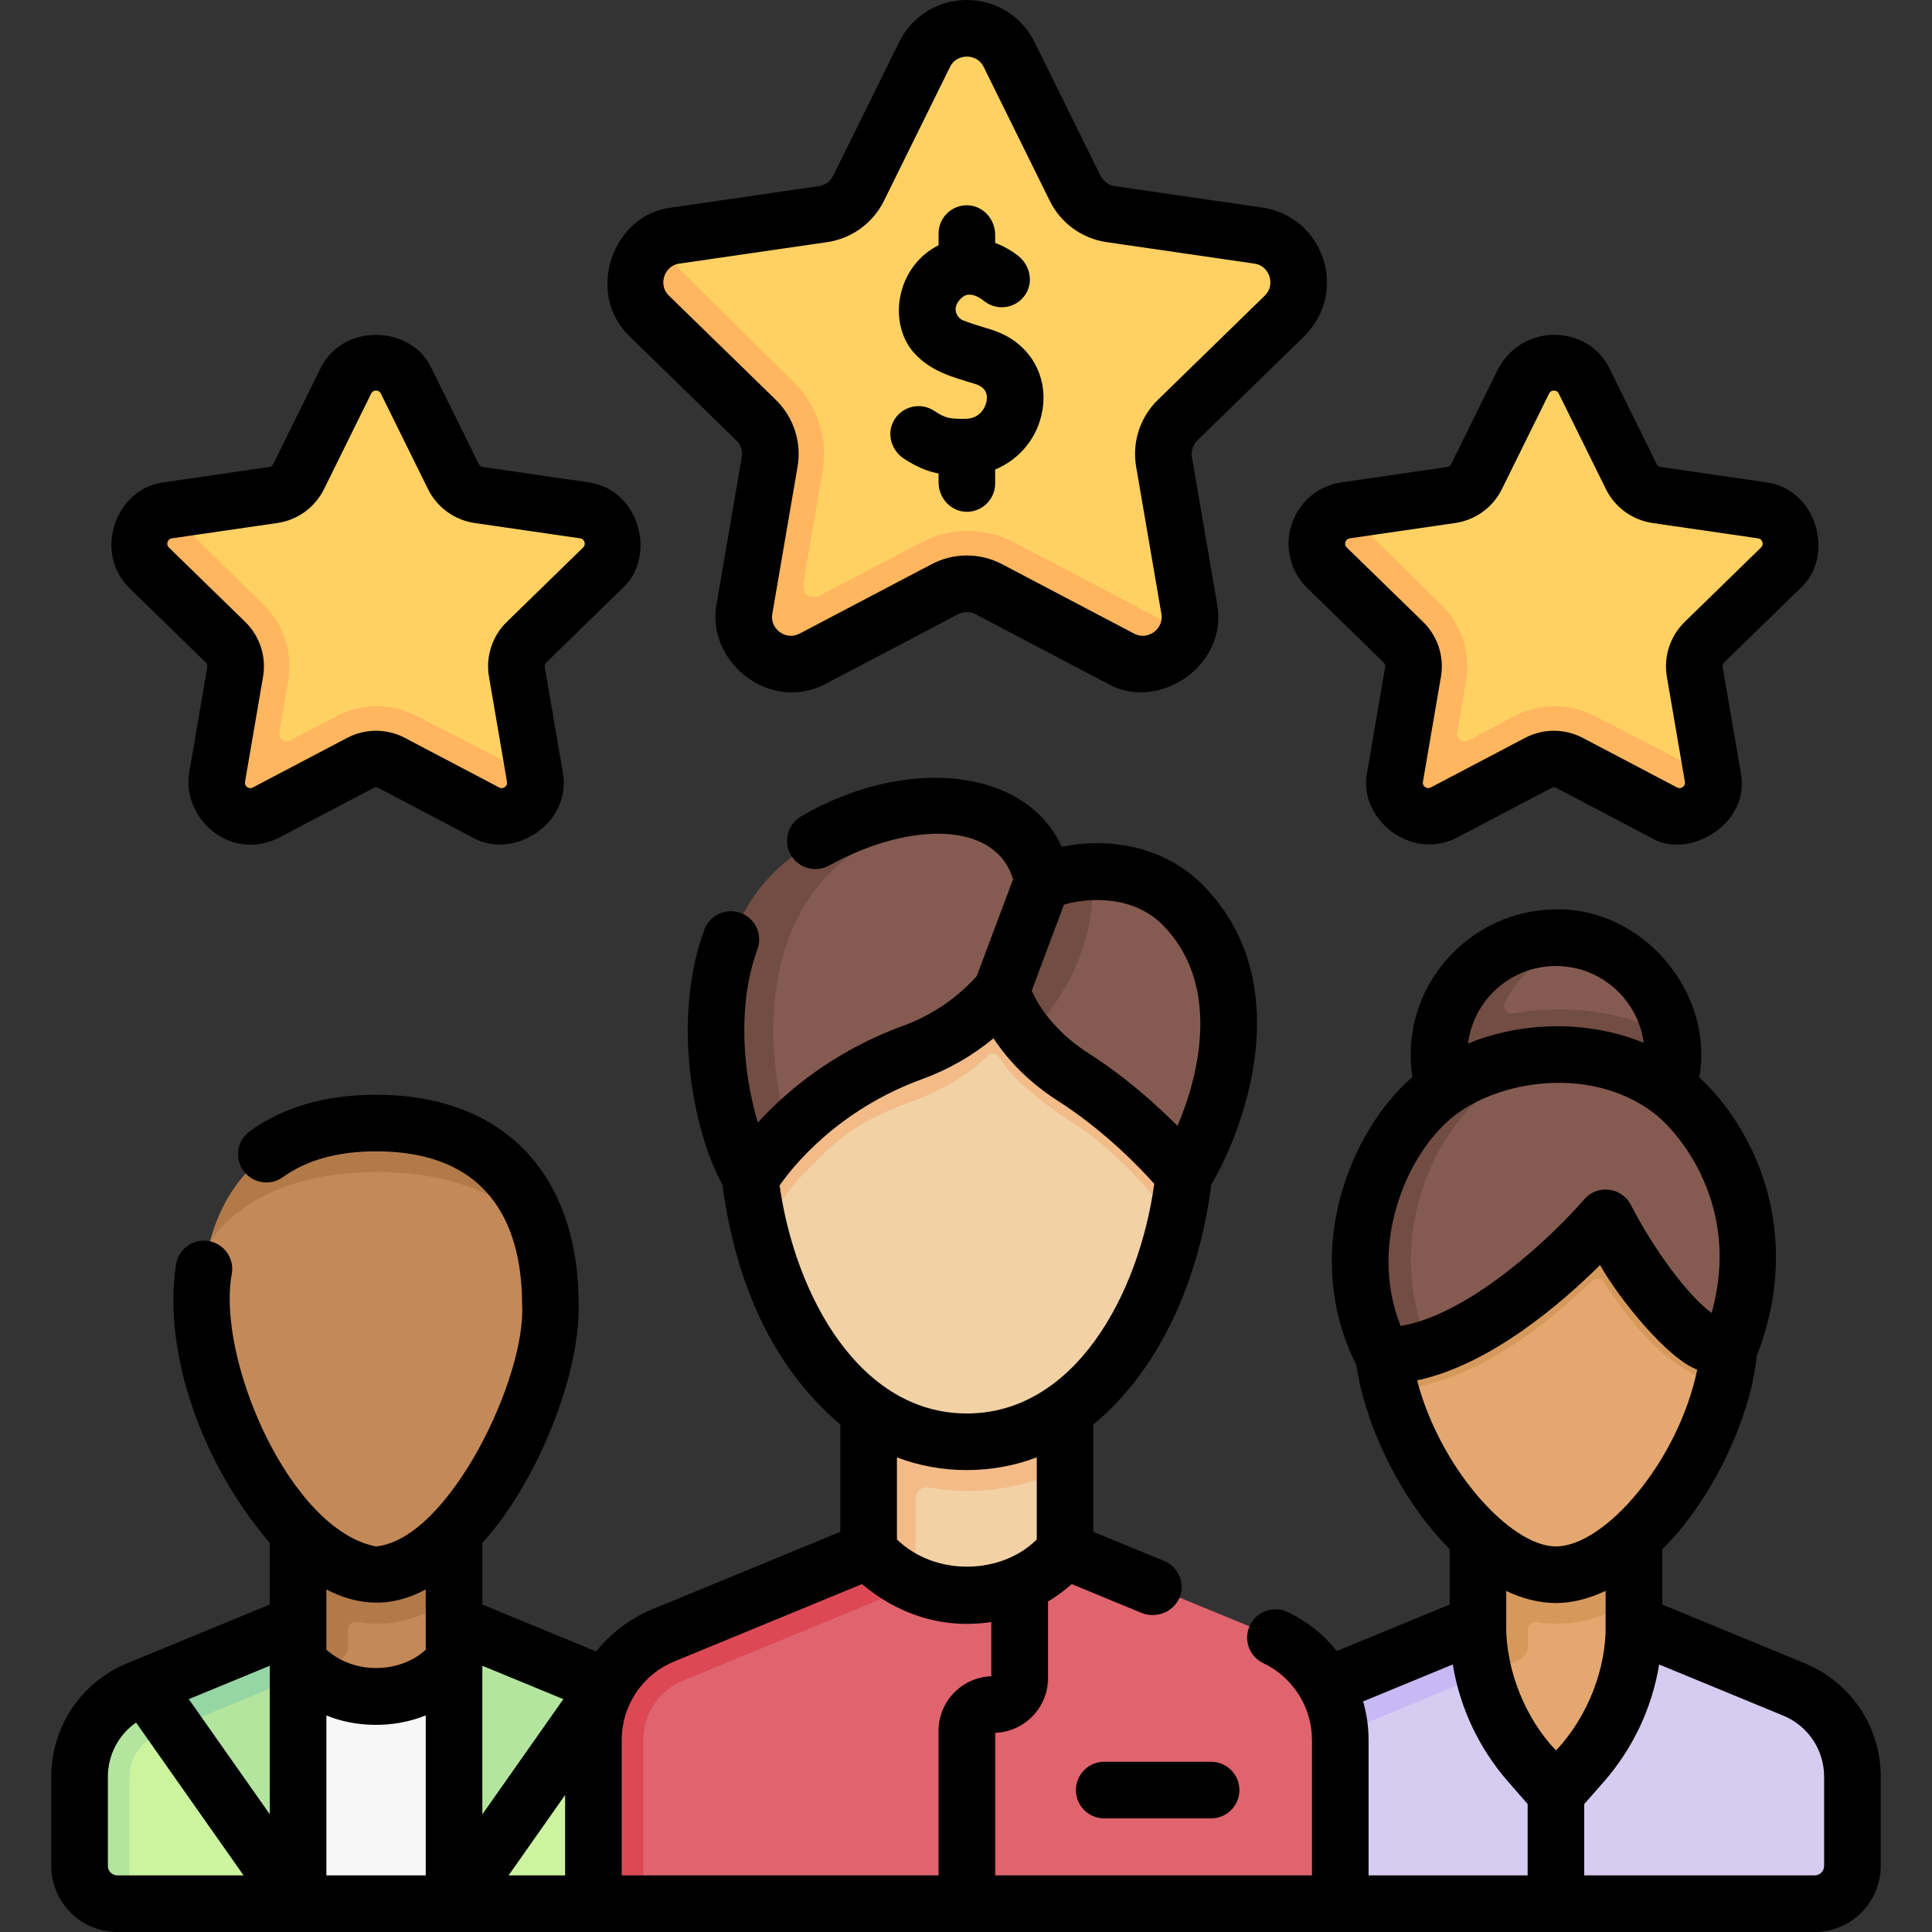 <svg id="Capa_1" enable-background="new 0 0 512 512" height="512" viewBox="0 0 512 512" width="512" xmlns="http://www.w3.org/2000/svg"><rect x="0" y="0" width="512" height="512" fill="#333333" stroke="none"/><g><g><path d="m178.459 454.099-17.405-7.172-40.501-16.225c-10.901 12.583-30.433 12.757-41.33.17l-41.414 17.843c-9.374 3.863-15.492 13-15.492 23.139v21.636c0 5.529 4.482 10.01 10.01 10.01l1.985 1h44.91l21.163-2.266 20.177 2.266h36.93l20.966-2.904v-47.497z" fill="#ccf49f"/><path d="m79.223 430.24 1.44 37.13-1.44 37.13-40.49-57.57 19.827-6.68z" fill="#b3e59f"/><path d="m82.103 443.11-40.34 16.63c-4.52 1.86-7.45 6.22-7.45 11.11v33.65h-2.99c-5.52 0-10.01-4.48-10.01-10.01v-23.64c0-10.13 6.12-19.27 15.5-23.13l1.92-.791 14.21-4.78 26.281-11.909v10.01l.01.01c.899 1.04 1.859 1.99 2.869 2.85z" fill="#b3e59f"/><path d="m79.223 430.24 1.89 5.696-1.89 8.364-32.82 13.53-7.67-10.9z" fill="#95d6a4"/><path d="m267.662 14.467 17.492 35.443c1.821 3.689 5.34 6.246 9.411 6.838l39.114 5.684c10.252 1.49 14.346 14.089 6.927 21.32l-28.303 27.589c-2.946 2.872-4.29 7.009-3.595 11.063l6.681 38.956c.403 2.348.159 4.572-.587 6.54-2.496 6.59-10.948 9.132-18.01 5.419l-34.522-18.447c-3.641-1.914-7.991-1.914-11.633 0l-34.08 18.638c-9.17 4.821-19.887-2.966-18.136-13.176l6.71-37.888c.695-4.055-.649-8.192-3.595-11.063l-27.873-27.617c-5.804-5.658-5.927-14.616-.201-18.953 1.592-1.206 3.531-2.056 5.762-2.38l39.114-5.684c4.071-.592 7.59-3.149 9.411-6.838l17.492-35.443c4.589-9.29 17.836-9.29 22.421-.001z" fill="#ffd163"/><path d="m314.803 167.9c-2.51 6.59-10.49 10.35-17.55 6.64l-34.98-18.4c-3.64-1.91-8-1.91-11.64 0l-34.98 18.4c-9.17 4.82-19.89-2.97-18.14-13.18l6.68-38.96c.7-4.05-.64-8.19-3.59-11.06l-28.3-27.59c-5.8-5.66-4.57-14.6 1.16-18.94l36.91 36.5c6.25 6.09 9.1 14.86 7.62 23.46l-5.134 29.969c-.42 2.451 2.153 4.319 4.353 3.162l26.911-14.151c3.79-1.99 8.05-3.04 12.33-3.04s8.54 1.05 12.33 3.04z" fill="#ffb65f"/><g><path d="m420.036 100.977 12.496 25.319c1.301 2.635 3.815 4.462 6.723 4.884l27.942 4.06c7.324 1.064 10.248 10.064 4.949 15.23l-20.219 19.708c-2.104 2.051-3.065 5.007-2.568 7.903l4.773 27.829c1.251 7.294-6.596 12.106-13.147 8.663l-25.328-13.489c-2.601-1.368-5.709-1.368-8.31 0l-23.619 13.179c-6.551 3.444-14.206-2.119-12.955-9.413l4.993-27.075c.497-2.896-.464-5.852-2.568-7.903l-19.234-19.085c-5.226-5.094-4.505-14.234 2.598-15.497.099-.018.2-.034.301-.049l27.942-4.06c2.908-.423 5.422-2.249 6.723-4.884l12.496-25.319c3.274-6.637 12.737-6.637 16.012-.001z" fill="#ffd163"/><path d="m441.173 215.32-24.99-13.13c-2.6-1.37-5.71-1.37-8.31 0l-24.99 13.13c-6.55 3.45-14.21-2.11-12.96-9.41l4.78-27.83c.49-2.89-.47-5.85-2.57-7.9l-20.22-19.71c-5.23-5.09-2.45-13.91 4.65-15.17l25.34 24.86c5.41 5.26 7.87 12.85 6.6 20.29l-2.354 13.705c-.281 1.634 1.434 2.88 2.902 2.109l12.312-6.473c3.28-1.72 6.96-2.63 10.67-2.63 3.7 0 7.39.91 10.67 2.63l31.44 16.2c1.18 7.259-6.44 12.769-12.97 9.329z" fill="#ffb65f"/></g><g><path d="m107.889 100.977 12.496 25.319c1.301 2.635 3.815 4.462 6.723 4.884l27.942 4.06c7.324 1.064 10.248 10.064 4.949 15.23l-20.219 19.708c-2.104 2.051-3.065 5.007-2.568 7.903l4.773 27.829c1.251 7.294-6.596 12.106-13.147 8.663l-25.328-13.489c-2.601-1.368-5.709-1.368-8.31 0l-23.62 13.18c-6.55 3.444-14.206-2.119-12.955-9.413l4.993-27.075c.497-2.896-.464-5.852-2.568-7.903l-19.234-19.085c-5.226-5.094-4.505-14.234 2.598-15.497.099-.018.2-.034.301-.049l27.942-4.06c2.908-.423 5.422-2.249 6.723-4.884l12.496-25.319c3.274-6.638 12.737-6.638 16.013-.002z" fill="#ffd163"/><path d="m129.025 215.32-24.99-13.13c-2.6-1.37-5.71-1.37-8.31 0l-24.99 13.13c-6.55 3.45-14.21-2.11-12.96-9.41l4.78-27.83c.49-2.89-.47-5.85-2.57-7.9l-20.22-19.71c-5.23-5.09-2.45-13.91 4.65-15.17l25.34 24.86c5.41 5.26 7.87 12.85 6.6 20.29l-2.354 13.705c-.281 1.634 1.434 2.88 2.902 2.109l12.312-6.473c3.28-1.72 6.96-2.63 10.67-2.63 3.7 0 7.39.91 10.67 2.63l31.44 16.2c1.18 7.259-6.44 12.769-12.97 9.329z" fill="#ffb65f"/></g><path d="m433.231 430.239v-6.429l-2.331-9.023 2.331-26.671h-39.828v42.123l-12.46 46.548h64.34z" fill="#e3a76f"/><path d="m475.646 447.716-42.415-17.477c.186 13.367-4.5 26.336-13.169 36.491-.168.196-.183.842-.354 1.037l-7.234 8.362-7-8.468c-.121-.139-.294-.857-.414-.998-5.692-6.673-9.667-14.561-11.669-22.979-1.01-4.246-1.968-7.227-1.941-11.655l.002-.389-42 17.617c-9.374 3.863-15.457 11.46-15.457 21.599v30.486l21.42 3.16h49.648l8.05-3.883 6.95 3.883h61.064c5.529 0 10.01-4.482 10.01-10.01v-23.636c.001-10.141-6.117-19.278-15.491-23.14z" fill="#d6ccf2"/><path d="m404.903 388.12h-13v35.7 6.419l-2.833 6.506 4.333 6.935 9.024-3.72c1.498-.617 2.476-2.078 2.476-3.698v-4.43c0-1.237 1.111-2.167 2.331-1.964 1.766.295 3.544.451 5.329.451 7.1 0 14.11-2.4 20.67-6.51v-35.69h-28.33z" fill="#d6995c"/><path d="m393.403 443.68-5.17 2.13-33.79 13.93c-4.53 1.86-7.45 6.22-7.45 11.11v33.65l-6.902-5.245-6.098 5.245v-33.65c0-10.13 6.12-19.27 15.49-23.13l42.42-17.48v.39c-.03 4.43.48 8.81 1.5 13.05z" fill="#c8b8f4"/><path d="m161.053 446.93-40.49 57.57h-.01l-1.27-34.436 1.27-29.8-1.27-3.902 1.27-6.122z" fill="#b3e59f"/><path d="m336.826 433.358-54.345-22.393-.008.009c-1.196 1.381-3.832 1.523-5.178 2.663-12.645 10.704-40.436-.681-40.436-.681l-6.431-1.319-51.967 21.978c-11.249 4.635-18.59 15.6-18.59 27.766l-.501 41.362 11.125 1.755h78.45l7.957-2.84 7.043 2.84h91.472v-43.375c-.001-12.165-7.342-23.129-18.591-27.765z" fill="#df646e"/><path d="m242.653 419.99-61.62 25.39c-6.4 2.64-10.54 8.82-10.54 15.74v43.38h-13v-43.38c0-12.16 7.34-23.13 18.59-27.76l54.34-22.39 6.434 1.987z" fill="#dc4955"/><g><path d="m277.933 415.35v29.37c0 7.83-6.23 14.22-13.99 14.49v45.29h-15v-45.79c0-7.82 6.23-14.22 13.99-14.48v-21.98l6.775-4.782z" fill="#dc4955"/></g><path d="m282.48 357.911h-52.054l1.41 51.557s6.281 8.54 10.818 10.52c13.303 5.806 29.572 2.805 39.81-9.004l.016-.018v-22.046l-1.878-3.877z" fill="#f2d1a5"/><path d="m230.423 357.91v31.01 22.05c1.29 1.49 2.68 2.84 4.14 4.05.73.6 1.48 1.17 2.24 1.7 1.86 1.29 3.82 2.38 5.85 3.27v-22.848c0-1.882 1.707-3.272 3.56-2.943 3.295.585 6.706.891 10.23.891 9.53 0 18.24-2.22 26.04-6.17v-31.01z" fill="#f2bb88"/><path d="m314.639 299.523c0-37.668-20.526-68.204-58.194-68.204s-58.194 30.536-58.194 68.204 20.526 82.563 58.194 82.563 58.194-44.895 58.194-82.563z" fill="#f2d1a5"/><path d="m293.871 245.091c-1.618-.127-3.228-.147-4.807-.073 0-.003-.001-.006-.001-.008-4.68.23-9.09 1.28-12.67 2.83l-.047.125c-.327-3.408-1.322-6.558-3.046-9.252-1.716-2.68-4.067-4.895-6.898-6.633-3.173-.499-6.491-.762-9.957-.762-37.668 0-58.194 30.536-58.194 68.204 0 7.809 1.694 19.391 3.429 27.357 1.642-2.206 5.764-10.109 10.324-14.773 7.407-7.575 12.955-14.121 28.173-19.66 8.757-3.187 15.978-7.041 21.521-12.627.934-.942 2.474-.747 3.155.391 4.444 7.426 15.236 14.628 19.579 17.408 13.505 8.645 23.407 22.138 27.398 26.666 1.694-7.877 2.809-17.044 2.809-24.762 0-22.235-7.158-41.98-20.768-54.431z" fill="#f2bb88"/><path d="m277.028 234.745c3.582-1.554 7.358-3.505 12.036-3.726 8.458-.4 17.783 1.91 24.631 8.844 22.564 22.847 8.331 58.938.285 71.507 0 0-11.734-14.671-29.421-25.993-4.826-3.089-8.917-6.777-12.151-10.763-3.087-3.803-4.173-8.454-5.593-12.537z" fill="#855b51"/><path d="m286.903 251.43c-2.91 8.61-7.92 16.51-14.49 23.18-3.09-3.8-5.39-7.88-6.82-11.96l10.8-28.81c3.58-1.55 7.99-2.6 12.67-2.83.91 6.41.21 13.42-2.16 20.42z" fill="#724d44"/><path d="m273.3 224.713c-3.628-5.668-10.067-9.278-17.977-10.621-13.008-2.209-29.276 2.782-44.295 13.759-29.954 21.893-21.552 67.736-11.957 82.723 0 0 3.126-3.755 9.933-10.534 7.037-7.009 17.919-15.606 33.138-21.145 28.11-10.232 40.752-39.195 31.158-54.182z" fill="#855b51"/><path d="m255.323 214.09c-9.76 1.44-20.3 5.59-30.02 12.69-24.16 17.65-22.78 52.55-16.3 73.26-6.66 6.7-10.017 12.067-10.017 12.067-9.6-14.99-18.633-63.437 11.317-85.327 15.02-10.98 32.01-14.89 45.02-12.69z" fill="#724d44"/><path d="m119.283 433.553h-39.606l-.202 9.245-.252 1.502v60.2h41.33v-64.236z" fill="#f8f7f7"/><path d="m120.552 398.126h-40.333l.064 41.427s.807 2.696 1.815 3.563c11.194 9.632 28.442 8.682 38.442-2.853l.013-.015v-17.118l-.95-6.811z" fill="#c48958"/><path d="m82.103 443.11-2.88 1.19v-4.05l.01.01c.484.56 1.362.589 1.88 1.096.444.436.524 1.357.99 1.754z" fill="#e8e8e8"/><path d="m92.223 398.13h-13v25.01 17.11l.01.01c.9 1.04 1.86 1.99 2.87 2.85l7.644-3.15c1.498-.617 2.476-2.078 2.476-3.698v-4.453c0-1.258 1.144-2.182 2.382-1.961 1.72.306 3.48.472 5.277.472 7.64 0 14.6-2.93 20.67-7.19v-25z" fill="#b27a49"/><path d="m103.921 299.596c-.026-.002 1.778-.086 0 0-23.324 0-42.41 9.115-47.903 28.185-1.55 5.382-2.34 11.399-2.34 17.982-.275 17.178 8.277 36.684 15.248 46.821 3.152 4.995 6.625 9.528 10.255 13.311.061.063.099.104.099.104s-.004-.005-.004-.006c6.69 6.942 13.905 11.327 20.605 11.327 20.671 0 46.203-41.651 46.203-71.557 0-6.895-.866-13.169-2.566-18.742-5.251-17.217-19.414-25.953-39.597-27.425z" fill="#c48958"/><path d="m143.981 328.67c-7.87-10.46-20.82-16.76-38.36-17.87-.03 0-3.7-.27-5.74-.18-20.48 0-35.4 6.49-44.11 18.07 5.27-19.62 20.42-31.07 44.11-31.07 1.78-.09 4.97.18 5 .18 20.82 1.52 34.21 12.68 39.1 30.87z" fill="#b27a49"/><path d="m442.581 279.745c0-1.581.841-3.397.613-4.915-1.927-12.797-11.682-23.03-24.233-25.667-2.065-.434-4.203.305-6.398.305-17.11 0-29.855 13.167-29.855 30.277s12.741 30.718 29.851 30.718 30.022-13.608 30.022-30.718z" fill="#855b51"/><path d="m458.12 351.766c0-29.907-15.653-54.148-45.56-54.148s-45.526 24.422-45.526 54.329c0 5.041 1.822 7.629 3.128 12.798.091.362-1.587 3.163-1.49 3.524 6.742 25.106 26.957 49.052 43.889 49.052 17.358 0 38.144-25.134 44.361-50.899.384-1.593-1.24-3.021-.971-4.613.559-3.323 2.169-6.802 2.169-10.043z" fill="#e3a76f"/><path d="m443.193 274.83c-8.83-4.82-19.07-7.33-30.02-7.33-4.13 0-8.221.366-12.207 1.072-1.608.285-2.905-1.352-2.181-2.816 4.057-8.2 11.635-14.346 20.768-16.467-2.24-.52-4.59-.79-6.99-.79-15.589 0-28.481 11.517-30.65 26.505-.123 1.65-.084-1.168-.33 4.475 0 17.602 14.68 31.776 32.466 30.945 16.568-.774 29.744-14.836 29.491-31.42-.022-1.415-.14-2.806-.347-4.174z" fill="#724d44"/><path d="m457.906 361.64c-.27 1.59-.6 3.19-.99 4.78-11.981-.856-23.193-13.347-31.848-26.669-.686-1.057-2.156-1.245-3.064-.371-13.508 13.01-33.432 28.181-53.338 28.89-.09-.36-.19-.73-.28-1.09-1.3-5.16-1.35-10.19-1.35-15.23 0-29.91 15.62-54.33 45.52-54.33 29.91 0 45.56 24.24 45.56 54.15 0 3.24.35 6.55-.21 9.87z" fill="#d6995c"/><path d="m442.398 288.678c-6.781-5.044-14.872-7.89-23.183-8.827-.461-.052-1.147.062-1.612.032-5.619-.369-11.197.623-16.612 1.755-6.945 1.453-12.321 4.553-17.723 8.34-16.623 11.655-30.018 40.379-15.414 67.49 3.961 0 7.333 1.082 11.312-.205 19.748-6.387 38.532-25.971 44.474-32.441.924-1.006 2.555-.805 3.216.389 4.405 7.955 18.883 32.257 31.366 32.257 13.541-33.447-3.805-59.85-15.824-68.79z" fill="#855b51"/><path d="m419.406 279.88c-8.89 1.01-17.38 4.07-24.13 8.8-16.21 11.36-29.02 41.93-16.11 68.58-3.98 1.29-8 2.04-11.96 2.04-14.6-27.11-1.56-58.97 15.07-70.62 10.01-7.02 23.86-10.35 37.13-8.8z" fill="#724d44"/></g><path d="m195.141 116.712c1.178 1.148 1.716 2.803 1.438 4.425l-6.682 38.956c-2.836 14.937 13.844 29.116 29.018 21.082l34.984-18.393c1.457-.765 3.196-.767 4.653 0l34.985 18.393c13.375 7.625 31.993-4.758 29.018-21.082l-6.682-38.956c-.278-1.622.259-3.276 1.438-4.425l28.303-27.59c5.491-5.353 7.43-13.208 5.061-20.501-2.37-7.293-8.556-12.509-16.145-13.611l-39.116-5.684c-1.627-.236-3.034-1.259-3.763-2.734l-17.491-35.444c-3.394-6.876-10.266-11.148-17.934-11.148s-14.54 4.272-17.934 11.148l-17.492 35.443c-.729 1.477-2.136 2.499-3.765 2.735l-39.115 5.684c-15.435 1.727-23.022 22.658-11.083 34.113zm-19.099-43.455c.289-.889 1.26-3 4.036-3.403l39.113-5.684c6.515-.945 12.145-5.034 15.06-10.939l17.492-35.443c1.241-2.516 3.548-2.787 4.483-2.787s3.242.271 4.483 2.787l17.493 35.444c2.915 5.904 8.544 9.993 15.058 10.938l39.114 5.684c2.776.403 3.748 2.515 4.036 3.403s.744 3.167-1.265 5.124l-28.303 27.589c-4.714 4.595-6.865 11.213-5.752 17.702l6.682 38.956c.474 2.765-1.233 4.341-1.989 4.89s-2.781 1.685-5.265.38l-34.985-18.393c-5.827-3.063-12.785-3.063-18.613 0l-34.985 18.393c-2.483 1.308-4.509.169-5.265-.38s-2.463-2.125-1.989-4.89l6.682-38.956c1.113-6.489-1.038-13.107-5.752-17.702l-28.303-27.588c-2.009-1.958-1.554-4.236-1.266-5.125z"/><path d="m342.294 139.001c-1.947 5.99-.354 12.444 4.157 16.842l20.218 19.707c.337.329.491.802.412 1.266l-4.773 27.829c-2.479 12.281 11.537 23.682 23.838 17.318l24.991-13.139c.417-.219.915-.219 1.331 0l24.991 13.139c9.918 6.118 26.631-3.556 23.838-17.318l-4.773-27.829c-.08-.464.075-.938.411-1.265l20.22-19.709c9.117-8.262 4.584-26.174-9.106-28.022l-27.941-4.06c-.465-.067-.868-.36-1.076-.782l-12.496-25.318c-5.365-11.322-22.619-12.478-29.465-.001l-12.495 25.318c-.208.423-.611.716-1.076.783l-27.942 4.06c-6.236.906-11.318 5.19-13.264 11.181zm14.266 4.635c.182-.561.57-.888 1.153-.973l27.942-4.06c5.351-.778 9.975-4.138 12.37-8.987l12.496-25.319c.261-.528.692-.797 1.281-.797.589 0 1.02.268 1.281.796v.001l12.497 25.32c2.394 4.849 7.018 8.208 12.37 8.986l27.941 4.06c.583.085.972.412 1.154.973s.061 1.054-.361 1.465l-20.221 19.71c-3.872 3.775-5.637 9.211-4.724 14.54l4.773 27.83c.1.58-.091 1.051-.568 1.396-.477.347-.983.383-1.505.108l-24.993-13.139c-4.786-2.516-10.501-2.516-15.289 0l-24.992 13.139c-.522.273-1.028.238-1.505-.108s-.668-.816-.568-1.397l4.773-27.829c.914-5.33-.853-10.766-4.725-14.542l-20.218-19.707c-.423-.413-.545-.906-.362-1.466z"/><path d="m54.516 175.55c.337.329.491.802.412 1.266l-4.773 27.829c-2.079 12.087 10.787 23.926 23.838 17.318l24.991-13.139c.417-.219.915-.219 1.331 0l24.992 13.139c10.675 6.117 26.31-3.727 23.838-17.318l-4.773-27.83c-.08-.463.074-.936.411-1.264l20.217-19.709c9.117-8.262 4.584-26.174-9.106-28.022l-27.94-4.06c-.466-.067-.869-.36-1.077-.782l-12.496-25.319c-5.159-11.398-23.447-12.359-29.465 0l-12.496 25.318c-.208.423-.611.716-1.076.783l-27.942 4.06c-12.446 1.438-18.959 18.291-9.105 28.023zm-10.11-31.914c.182-.561.57-.888 1.153-.973l27.942-4.06c5.351-.778 9.975-4.138 12.37-8.987l12.496-25.32c.261-.528.692-.796 1.281-.796s1.021.268 1.281.797l12.496 25.32c2.394 4.849 7.018 8.208 12.37 8.986l27.941 4.06c.583.085.972.412 1.154.973s.061 1.054-.361 1.465l-20.22 19.709c-3.873 3.775-5.639 9.212-4.724 14.541l4.773 27.829c.1.581-.092 1.052-.568 1.397-.476.347-.983.383-1.505.108l-24.992-13.139c-4.787-2.516-10.502-2.516-15.29 0l-24.992 13.139c-.521.275-1.028.238-1.504-.108s-.668-.816-.568-1.397l4.773-27.828c.915-5.33-.852-10.767-4.725-14.543l-20.218-19.707c-.423-.413-.545-.906-.363-1.466z"/><path d="m239.621 121.601c3.399 2.184 6.15 3.316 9.105 3.88v2.335c0 4.107 3.164 7.688 7.269 7.811 4.247.128 7.731-3.277 7.731-7.497v-3.709c6.446-2.648 11.311-8.446 12.525-15.678 1.575-9.379-3.502-17.847-12.634-21.071-1.518-.617-3.72-1.012-8.529-2.817-1.323-.648-2.088-2.113-1.766-3.551.155-.599.58-1.782 2.222-2.902 2.251-1.151 5.042 1.207 5.164 1.308 3.367 2.78 8.433 2.126 10.963-1.547 2.297-3.334 1.324-7.891-1.866-10.384-1.731-1.353-3.8-2.554-6.079-3.41v-2.154c0-4.107-3.164-7.688-7.269-7.811-4.247-.128-7.731 3.277-7.731 7.497v3.091c-.038.019-.076.033-.114.052-5.174 2.645-8.823 7.52-10.011 13.377-1.104 5.442.155 10.977 3.367 14.804 4.588 5.196 9.907 6.519 16.656 8.591.836.295 3.38 1.193 2.835 4.441-.293 1.746-1.799 4.706-5.583 4.731-4.33.027-5.249-.114-8.352-2.141-3.711-2.423-8.773-1.139-10.821 2.945-1.742 3.473-.351 7.709 2.918 9.809z"/><path d="m478.276 440.781-37.772-15.564v-14.612c12.641-12.479 23.245-33.759 25.081-51.357 12.817-32.952-1.061-60.772-15.262-73.722 3.985-22.39-14.841-44.971-37.991-44.523-23.014.062-41.711 20.818-38.012 44.396-8.414 7.318-15.287 18.479-18.786 30.738-4.48 15.696-3.088 31.782 3.872 45.478 2.609 17.187 12.26 36.294 24.771 48.958v14.645l-29.888 12.316c-3.483-4.312-7.91-7.89-13.079-10.334-3.744-1.77-8.215-.171-9.986 3.573-1.771 3.745-.171 8.216 3.573 9.987 7.832 3.704 12.893 11.698 12.893 20.366v35.874h-83.972v-37.792c7.759-.268 13.987-6.662 13.987-14.484v-20.287c2.235-1.334 4.345-2.889 6.313-4.632l18.777 7.738c2.744 1.045 7.519.554 9.792-4.077 1.579-3.83-.247-8.214-4.077-9.792l-18.756-7.729v-28.438c17.58-14.551 28.007-38.191 31.261-63.63 8.769-14.765 23.233-53.521-2.211-79.284-10.489-10.619-25.339-12.692-37.432-10.19-9.753-21.373-41.911-23.94-69.11-8.036-3.564 2.11-4.742 6.711-2.631 10.275 2.11 3.563 6.712 4.742 10.275 2.631 21.502-11.766 44.062-11.539 48.555 3.755l-9.611 25.647c-5.308 5.895-12.014 10.448-19.5 13.172-18.563 6.756-31.108 17.537-38.504 25.629-3.737-12.271-5.725-30.636-.114-45.907 1.428-3.889-.565-8.198-4.454-9.627-3.886-1.427-8.197.566-9.626 4.453-8.708 23.702-3.027 53.32 4.784 67.541 3.443 25.334 12.7 47.759 31.264 63.583v28.427l-49.702 20.479c-6.017 2.479-11.116 6.387-14.998 11.227l-30.174-12.434v-16.348c14.203-15.509 25.895-43.998 25.532-63.108 0-34.843-20.076-55.645-53.703-55.645-13.318 0-24.575 3.253-33.455 9.667-3.358 2.426-4.114 7.114-1.688 10.472s7.114 4.114 10.471 1.688c6.271-4.53 14.572-6.827 24.672-6.827 31.988 0 38.703 22.103 38.703 40.645 1.144 19.126-19.323 62.136-38.703 64.058-22.791-4.279-42.52-49.924-38.173-72.563.538-4.107-2.355-7.873-6.462-8.411-4.106-.527-7.872 2.355-8.411 6.462-3.489 23.733 7.239 53.078 24.889 73.57v16.338l-37.772 15.564c-12.231 5.039-20.135 16.844-20.135 30.073v23.635c0 9.655 7.855 17.511 17.51 17.511h449.8c9.655 0 17.51-7.855 17.51-17.511v-23.635c-.001-13.228-7.904-25.033-20.135-30.072zm-170.145-195.648c15.293 15.484 9.958 39.108 3.915 53.241-5.472-5.519-13.647-12.897-23.671-19.313-6.791-4.348-12.127-10.256-14.968-16.49l8.562-22.847c7.217-2.076 18.681-2.165 26.162 5.409zm-101.534 69.036c3.465-4.985 15.394-20.043 37.881-28.227 6.857-2.496 13.222-6.161 18.81-10.779 4.165 6.344 9.966 12.027 17 16.53 12.333 7.895 21.701 17.658 25.61 22.04-4.132 29.624-21.224 60.853-49.681 60.853-28.301 0-45.387-30.959-49.62-60.417zm49.62 75.417c6.476 0 12.679-1.15 18.536-3.376v21.762c-9.292 9.303-26.779 9.926-37.054.006v-21.761c5.852 2.222 12.049 3.369 18.518 3.369zm-106.453 107.414h-14.984l14.983-21.302v21.302zm-78.267-16.198-21.465-30.516 21.465-8.844zm15-26.201c7.301 3.072 17.476 3.6 26.328-.001v42.4h-26.328zm41.328-13.16 21.473 8.848-21.473 30.529zm-15-20.225v15.977c-6.544 6.072-18.594 6.856-26.328-.005 0-3.82 0-11.882 0-15.967 7.902 4.111 16.734 5.184 26.328-.005zm-84.235 73.273v-23.635c0-5.822 2.842-11.129 7.473-14.358l28.489 40.504h-33.452c-1.384 0-2.51-1.126-2.51-2.511zm136.174-33.364c0-9.164 5.475-17.342 13.947-20.832l49.723-20.488c9.15 7.698 20.959 12.072 34.27 10.044v14.376c-7.759.268-13.987 6.662-13.987 14.485v38.29h-83.953zm247.568-205.123c11.884 0 21.727 8.876 23.265 20.345-14.432-5.897-31.758-5.835-46.554.191 1.453-11.561 11.339-20.536 23.289-20.536zm-25.754 38.816c6.932-4.86 16.618-7.855 26.505-7.855 8.703 0 17.563 2.32 24.839 7.732 7.462 5.551 23.561 25.258 15.671 53.247-6.532-4.781-15.54-17.223-21.399-28.637-1.14-2.226-3.315-3.734-5.798-4.027-2.482-.293-4.95.674-6.577 2.571-7.477 8.731-29.682 30.341-48.619 33.552-8.981-22.228 2.253-47.38 15.378-56.583zm-11.031 70.994c19.547-4.171 38.516-20.646 48.488-30.572 4.916 8.84 17.846 24.827 25.754 27.733-5.109 24.462-24.564 46.847-37.458 46.847-12.096 0-30.765-20.819-36.784-44.008zm36.785 59.008c4.273 0 8.72-1.112 13.171-3.223.001-.053-.001 8.106.001 8.745.274 11.601-4.664 24.609-13.147 33.544-7.9-8.189-13.342-21.124-13.185-33.212.006-.392.001-7.77.002-9.054 4.308 2.044 8.732 3.2 13.158 3.2zm-27.332 16.281c1.871 11.385 6.868 22.095 14.538 30.904l5.302 6.09v18.905h-42.151v-35.875c0-3.507-.506-6.946-1.447-10.234zm98.41 53.388c0 1.385-1.126 2.511-2.51 2.511h-61.061v-18.902l5.124-5.833c7.795-8.875 12.854-19.667 14.729-31.158l32.87 13.544c6.59 2.715 10.849 9.075 10.849 16.204v23.634z"/><path d="m292.624 466.889c-4.142 0-7.5 3.357-7.5 7.5s3.358 7.5 7.5 7.5h28.329c4.142 0 7.5-3.357 7.5-7.5s-3.358-7.5-7.5-7.5z"/></g></svg>